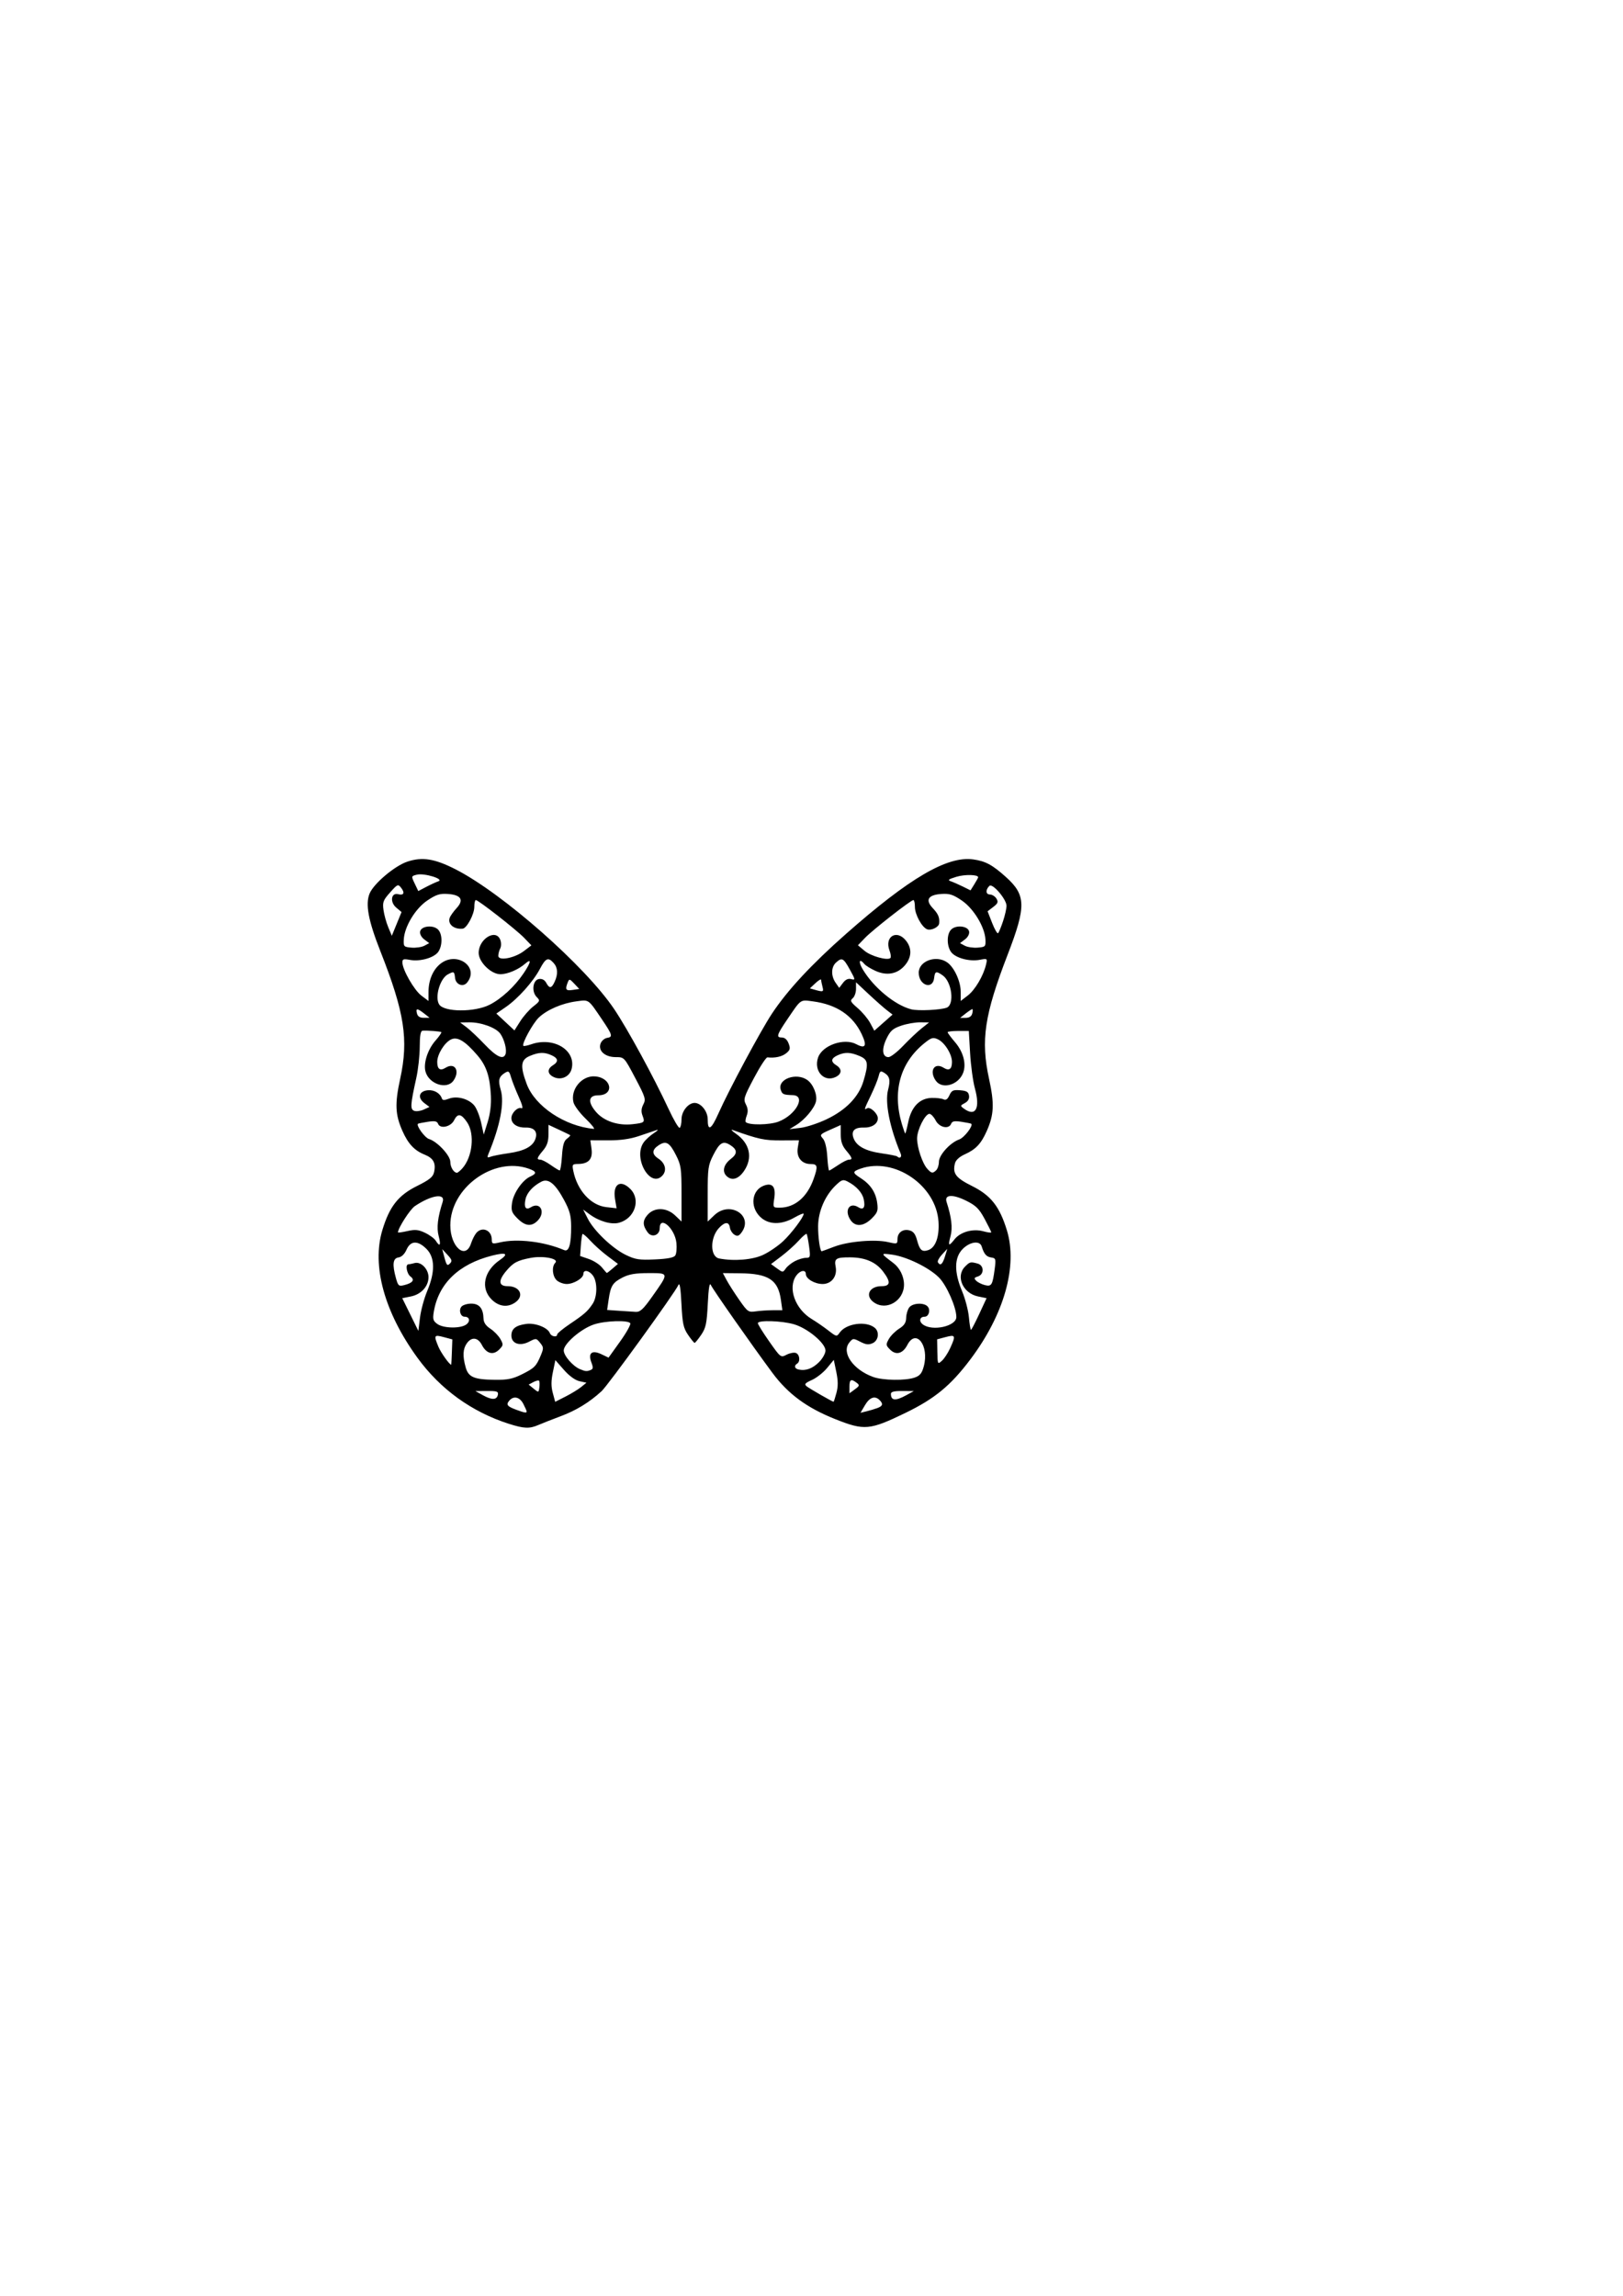 <?xml version="1.0" encoding="UTF-8" standalone="no"?>
<!-- Created with Inkscape (http://www.inkscape.org/) -->

<svg
   xmlns:dc="http://purl.org/dc/elements/1.1/"
   xmlns:cc="http://creativecommons.org/ns#"
   xmlns:rdf="http://www.w3.org/1999/02/22-rdf-syntax-ns#"
   xmlns:svg="http://www.w3.org/2000/svg"
   xmlns="http://www.w3.org/2000/svg"
   version="1.1"
   width="744.094"
   height="1052.362"
   id="svg2">
  <defs
     id="defs4" />
  <g
     id="layer1">
    <path
       d="m 233.321,652.659 c -17.035,-5.449 -31.435,-15.845 -41.925,-30.267 -15.182,-20.874 -21.047,-42.236 -16.083,-58.581 3.287,-10.821 7.273,-15.888 15.857,-20.156 5.732,-2.85 7.34,-4.148 7.825,-6.315 0.938,-4.194 -0.268,-6.446 -4.327,-8.081 -4.681,-1.885 -7.558,-4.958 -10.17,-10.864 -3.317,-7.498 -3.527,-12.406 -1.025,-23.906 3.916,-17.999 1.995,-30.385 -9.062,-58.422 -5.579,-14.148 -6.975,-21.623 -4.952,-26.509 1.882,-4.543 11.51,-12.669 17.283,-14.586 6.872,-2.283 12.51,-1.387 22.119,3.512 21.639,11.034 59.535,44.439 72.764,64.141 6.181,9.206 18.101,31.086 24.87,45.653 2.354,5.066 4.658,8.977 5.121,8.691 0.462,-0.286 0.841,-2.051 0.841,-3.922 0,-3.641 3.08,-7.48 6,-7.48 2.92,0 6,3.839 6,7.48 0,5.713 1.595,4.83 4.963,-2.749 4.769,-10.728 19.421,-38.036 24.539,-45.735 7.153,-10.76 18.107,-22.542 33.93,-36.497 29.002,-25.577 46.373,-35.758 58.237,-34.132 5.669,0.777 8.822,2.47 15.077,8.093 9.208,8.279 9.322,13.414 0.784,35.539 -10.674,27.662 -12.404,39.195 -8.541,56.95 2.496,11.471 2.283,16.384 -1.031,23.878 -2.589,5.852 -5.018,8.444 -10.034,10.706 -2.498,1.127 -4.184,2.654 -4.554,4.127 -1.18,4.702 0.319,6.694 7.87,10.453 8.578,4.271 12.592,9.376 15.922,20.25 5.034,16.436 -1.237,38.597 -16.755,59.216 -9.012,11.974 -16.325,17.998 -29.752,24.506 -16.384,7.942 -18.818,8.162 -32.079,2.896 -13.087,-5.196 -21.723,-11.546 -28.927,-21.27 -9.591,-12.945 -27.264,-38.166 -28.179,-40.214 -0.626,-1.4 -1.056,1.174 -1.432,8.576 -0.464,9.121 -0.882,11.08 -3.038,14.243 -1.375,2.017 -2.725,3.668 -3,3.668 -0.275,0 -1.625,-1.65 -3,-3.668 -2.156,-3.163 -2.574,-5.122 -3.038,-14.243 -0.373,-7.336 -0.808,-9.963 -1.421,-8.576 -1.554,3.518 -32.225,45.899 -35.188,48.622 -5.532,5.085 -11.553,8.778 -18.664,11.447 -3.954,1.484 -8.607,3.313 -10.34,4.064 -4.067,1.763 -6.589,1.661 -13.484,-0.544 z m 8.135,-5.64 c 0,-0.302 -0.687,-1.877 -1.526,-3.5 -1.666,-3.222 -4.489,-3.842 -6.494,-1.426 -1.508,1.817 -0.887,2.588 3.342,4.15 3.709,1.37 4.678,1.531 4.678,0.776 z m 160.75,-1.572 c 2.528,-0.931 2.81,-1.918 1.05,-3.678 -2.126,-2.126 -4.552,-1.286 -6.675,2.312 l -2.072,3.512 2.724,-0.659 c 1.498,-0.362 3.736,-1.032 4.974,-1.488 z m -135.785,-9.649 2.446,-1.98 -3.187,-0.7 c -1.977,-0.434 -4.681,-2.398 -7.124,-5.173 l -3.938,-4.473 -1.138,5.481 c -0.833,4.01 -0.844,6.572 -0.043,9.546 l 1.095,4.065 4.722,-2.393 c 2.597,-1.316 5.822,-3.284 7.167,-4.373 z m 117.053,2.703 c 0.804,-2.986 0.789,-5.542 -0.056,-9.613 l -1.151,-5.545 -3.085,3.742 c -1.697,2.058 -4.817,4.518 -6.935,5.466 -3.153,1.412 -3.596,1.935 -2.445,2.89 1.195,0.992 11.742,7.056 12.365,7.109 0.116,0.01 0.704,-1.812 1.307,-4.05 z m -155.206,0.806 c 0.285,-1.48 -0.458,-1.732 -4.989,-1.697 l -5.323,0.042 3.5,1.929 c 4.086,2.252 6.343,2.161 6.812,-0.274 z m 187.188,0.261 3.5,-1.916 -5.25,-0.042 c -3.729,-0.03 -5.25,0.344 -5.25,1.291 0,3.159 2.085,3.357 7,0.667 z m -168.339,-6.672 c -0.269,-0.269 -1.446,0.022 -2.616,0.648 l -2.126,1.138 2.291,1.868 c 2.272,1.852 2.293,1.847 2.616,-0.648 0.179,-1.384 0.105,-2.736 -0.164,-3.006 z m 145.597,0.922 c -2.523,-1.923 -3.258,-1.519 -3.258,1.797 l 0,3.047 2.449,-1.797 c 2.217,-1.627 2.294,-1.915 0.809,-3.047 z m -153.536,-3.798 c 5.835,-2.908 6.661,-3.73 8.735,-8.694 1.374,-3.289 1.35,-3.774 -0.288,-5.797 -1.744,-2.153 -1.871,-2.165 -5.117,-0.487 -4.216,2.18 -8.052,0.832 -8.052,-2.829 0,-3.122 2.009,-4.701 6.798,-5.344 4.178,-0.56 9.869,1.668 10.86,4.252 0.597,1.556 3.342,2.024 3.342,0.569 0,-0.483 2.584,-2.621 5.743,-4.75 6.765,-4.561 8.172,-5.803 10.5,-9.273 2.166,-3.229 2.27,-9.92 0.2,-12.876 -1.732,-2.472 -4.443,-2.983 -4.443,-0.838 0,1.948 -4.413,4.615 -7.636,4.615 -1.489,0 -3.529,-0.745 -4.535,-1.655 -2.037,-1.844 -2.432,-6.341 -0.709,-8.065 1.876,-1.876 -5.488,-3.348 -11.264,-2.253 -6.156,1.167 -7.982,2.146 -11.248,6.027 -3.734,4.438 -3.484,6.946 0.692,6.946 5.659,0 7.741,4.457 3.477,7.443 -3.496,2.449 -7.55,1.938 -10.854,-1.366 -5.173,-5.173 -3.516,-13.076 3.791,-18.083 4.197,-2.876 2.898,-3.637 -3.472,-2.033 -15.428,3.885 -24.76,12.92 -26.851,25.996 -0.512,3.203 -0.249,4.029 1.725,5.412 2.859,2.002 10.681,2.1 13.234,0.166 1.942,-1.471 1.474,-3.535 -0.802,-3.535 -1.876,0 -2.807,-2.983 -1.443,-4.627 0.627,-0.755 2.644,-1.373 4.482,-1.373 3.696,0 5.491,2.172 5.631,6.813 0.056,1.844 1.042,3.315 3.145,4.687 1.685,1.1 3.752,3.228 4.593,4.729 1.426,2.543 1.385,2.874 -0.596,4.855 -2.705,2.705 -5.825,1.854 -7.898,-2.154 -1.814,-3.508 -4.735,-3.807 -6.907,-0.707 -1.806,2.578 -1.959,5.788 -0.525,10.953 1.261,4.539 3.846,5.637 13.522,5.746 5.66,0.063 8.064,-0.425 12.168,-2.47 z m 180.116,1.455 c 2.487,-0.867 3.364,-1.94 4.237,-5.184 2.561,-9.511 -3.567,-17.473 -7.538,-9.794 -2.073,4.009 -5.192,4.86 -7.898,2.154 -1.981,-1.981 -2.022,-2.312 -0.596,-4.855 0.841,-1.501 2.959,-3.629 4.705,-4.729 2.374,-1.495 3.193,-2.757 3.245,-5 0.039,-1.65 0.668,-3.788 1.399,-4.75 1.587,-2.09 6.886,-2.325 8.503,-0.377 1.364,1.643 0.433,4.627 -1.443,4.627 -2.276,0 -2.744,2.064 -0.802,3.535 4.325,3.276 15.35,0.836 15.35,-3.397 0,-4.479 -4.466,-14.604 -8.001,-18.139 -4.568,-4.568 -14.929,-9.597 -21.562,-10.468 -5.289,-0.694 -5.281,-0.644 0.614,3.8 3.02,2.277 4.95,6.163 4.95,9.968 0,7.4 -8.048,12.157 -13.777,8.144 -4.264,-2.986 -2.181,-7.443 3.477,-7.443 4.134,0 4.328,-1.963 0.668,-6.762 -3.268,-4.285 -8.14,-6.391 -14.921,-6.452 -6.559,-0.059 -7.531,0.548 -6.792,4.241 0.871,4.357 -1.83,7.973 -5.956,7.973 -3.671,0 -7.699,-2.384 -7.699,-4.557 0,-2.195 -2.691,-1.723 -4.443,0.779 -3.942,5.627 -0.471,15.252 7.16,19.855 2.081,1.255 5.499,3.611 7.596,5.236 3.747,2.903 3.836,2.919 5.21,0.958 2.955,-4.219 12.12,-5.472 16.067,-2.197 2.264,1.879 1.732,5.822 -0.951,7.045 -1.844,0.84 -3.091,0.699 -5.69,-0.646 -3.232,-1.671 -3.379,-1.66 -5.046,0.399 -3.711,4.582 1.8,12.465 11.019,15.761 4.437,1.586 14.724,1.735 18.916,0.274 z m -148.53,-3.471 c 1.193,-0.458 1.262,-1.116 0.368,-3.486 -1.629,-4.315 0.231,-5.842 4.587,-3.765 l 3.282,1.565 5.285,-7.379 c 2.907,-4.058 5.008,-7.827 4.669,-8.375 -0.954,-1.543 -11.616,-1.175 -16.764,0.579 -5.892,2.008 -13.734,8.787 -13.734,11.874 0,2.437 4.207,7.265 7.5,8.609 2.53,1.032 3.005,1.07 4.807,0.378 z m 104.742,-3.639 c 1.623,-1.623 2.951,-4.003 2.951,-5.289 0,-3.368 -8.108,-10.166 -14.328,-12.013 -5.618,-1.668 -16.672,-2.023 -16.672,-0.534 0,0.529 2.355,4.311 5.233,8.405 5.2,7.396 5.251,7.435 7.937,6.046 1.487,-0.769 3.407,-1.128 4.267,-0.798 1.741,0.668 2.117,3.926 0.563,4.886 -1.555,0.961 -1.18,2.316 0.75,2.715 3.261,0.674 6.338,-0.457 9.299,-3.418 z m -168.335,-4.602 0.215,-5.801 -3.965,-1.058 c -4.437,-1.184 -4.622,-0.845 -2.417,4.432 1.157,2.768 5.072,8.251 5.877,8.23 0.042,-0.001 0.172,-2.612 0.29,-5.803 z m 228.405,-1.695 c 2.715,-5.912 2.526,-6.394 -2.027,-5.179 l -3.907,1.043 0.106,5.793 c 0.104,5.658 0.152,5.753 2.049,4.068 1.068,-0.949 2.769,-3.525 3.779,-5.725 z M 195.878,591.753 c 3.665,-8.709 3.546,-15.369 -0.346,-19.261 -3.978,-3.978 -7.304,-3.859 -9.146,0.327 -0.899,2.042 -2.267,3.369 -3.68,3.57 -2.583,0.367 -2.931,3.189 -1.172,9.521 0.974,3.507 1.298,3.783 3.744,3.179 3.943,-0.973 5.009,-2.41 2.928,-3.947 -1.713,-1.266 -2.482,-5.559 -1,-5.586 0.412,-0.008 1.721,-0.274 2.908,-0.592 2.89,-0.775 6.342,2.748 6.342,6.471 0,4.19 -3.372,7.891 -8.048,8.832 l -3.986,0.803 3.693,7.5 3.693,7.5 0.746,-6.096 c 0.41,-3.353 1.906,-8.852 3.324,-12.22 z m 253.068,10.566 3.366,-7.25 -3.897,-0.803 c -7.001,-1.442 -10.401,-9.256 -5.959,-13.697 2.189,-2.189 2.455,-2.253 5.75,-1.37 2.994,0.802 3.091,4.968 0.138,5.905 -1.775,0.563 -1.895,0.882 -0.75,2.002 0.749,0.732 2.538,1.62 3.976,1.972 3.025,0.741 3.487,-0.027 4.467,-7.411 0.608,-4.586 0.497,-4.95 -1.612,-5.262 -2.217,-0.328 -3.278,-1.564 -4.366,-5.085 -0.854,-2.763 -5.352,-2.155 -8.68,1.173 -3.907,3.907 -4.012,10.549 -0.306,19.356 1.44,3.42 2.852,8.807 3.139,11.97 0.287,3.163 0.712,5.751 0.945,5.751 0.233,0 1.938,-3.263 3.789,-7.25 z m -149.99,-7.904 c 7.839,-11.08 7.873,-10.846 -1.572,-10.846 -6.039,0 -8.973,0.493 -11.934,2.003 -4.567,2.33 -5.492,3.799 -6.419,10.193 l -0.681,4.696 5.303,0.369 c 2.917,0.203 6.428,0.433 7.803,0.511 2.025,0.115 3.45,-1.201 7.5,-6.925 z m 55.364,6.165 4.364,-0.011 -0.67,-4.75 c -1.298,-9.203 -5.694,-12.045 -18.831,-12.174 l -7.774,-0.076 1.774,3.303 c 0.976,1.817 3.574,5.88 5.774,9.029 3.801,5.44 4.175,5.699 7.5,5.208 1.925,-0.285 5.464,-0.522 7.864,-0.529 z m -73.446,-19.126 2.433,-2.115 -4.675,-3.505 c -2.571,-1.928 -6.135,-5.104 -7.918,-7.058 -1.784,-1.954 -3.426,-3.363 -3.651,-3.13 -0.224,0.233 -0.565,2.597 -0.757,5.253 l -0.349,4.829 4,1.377 c 2.2,0.757 4.9,2.493 6,3.858 1.1,1.365 2.109,2.51 2.242,2.544 0.133,0.034 1.337,-0.89 2.675,-2.053 z m 83.593,-3.39 c 1.589,-0.822 3.854,-1.494 5.033,-1.494 2.009,0 2.099,-0.33 1.437,-5.25 -0.389,-2.888 -0.899,-5.456 -1.134,-5.707 -0.235,-0.251 -1.872,1.144 -3.637,3.101 -1.765,1.957 -5.34,5.168 -7.943,7.136 l -4.733,3.578 2.708,1.973 c 2.66,1.937 2.732,1.939 4.044,0.066 0.735,-1.049 2.636,-2.58 4.226,-3.401 z m -159.292,-2.853 -2.438,-2.631 1.068,4.001 c 0.904,3.387 1.278,3.791 2.438,2.631 1.16,-1.16 0.996,-1.773 -1.068,-4.001 z m 228.041,0.791 1.095,-3.567 -2.443,2.636 c -1.344,1.45 -2.184,3.055 -1.868,3.567 1.092,1.766 2.125,0.919 3.217,-2.636 z m -123.633,-0.508 c 0.528,-0.784 0.768,-3.365 0.533,-5.737 -0.66,-6.654 -7.659,-12.827 -7.659,-6.755 0,3.24 -3.601,4.486 -5.51,1.908 -2.361,-3.188 -2.394,-5.34 -0.122,-7.981 3.137,-3.647 8.784,-3.546 12.724,0.228 l 2.909,2.787 0,-12.72 c 0,-11.64 -0.216,-13.146 -2.541,-17.734 -2.964,-5.849 -4.549,-6.746 -7.967,-4.507 -3.137,2.056 -3.17,4.097 -0.097,6.11 3.164,2.073 3.972,5.413 1.872,7.734 -5.54,6.122 -13.628,-8.015 -8.651,-15.12 0.889,-1.27 3.027,-3.218 4.75,-4.329 1.723,-1.111 2.233,-1.717 1.133,-1.345 -1.1,0.372 -4.688,1.583 -7.974,2.693 -4.098,1.383 -8.541,2.01 -14.146,1.994 l -8.172,-0.023 0.533,3.976 c 0.619,4.615 -1.339,6.812 -6.116,6.865 -2.673,0.03 -2.832,0.248 -2.259,3.112 1.801,9.003 8.047,15.874 15.16,16.676 l 4.698,0.529 -0.706,-4.177 c -1.164,-6.888 2.42,-9.261 7.027,-4.654 4.885,4.885 2.051,13.432 -5.122,15.444 -3.563,0.999 -9.195,-0.614 -13.658,-3.914 l -2.88,-2.129 2.153,4.221 c 2.867,5.619 11.277,13.619 17.461,16.609 4.341,2.099 6.099,2.368 13.333,2.041 5.756,-0.26 8.63,-0.817 9.293,-1.802 z m 40.374,-0.323 c 2.75,-1.308 6.845,-4.116 9.1,-6.24 3.894,-3.668 9.4,-11.011 9.4,-12.536 0,-0.39 -1.913,0.384 -4.25,1.72 -6.136,3.508 -12.024,3.334 -15.827,-0.469 -4.629,-4.629 -3.703,-12.069 1.759,-14.146 3.973,-1.511 5.635,0.467 4.841,5.762 -0.645,4.304 -0.643,4.307 2.514,4.307 6.884,0 12.58,-4.831 15.52,-13.163 2.069,-5.865 1.87,-6.837 -1.403,-6.837 -4.095,0 -6.56,-3.115 -5.864,-7.409 l 0.56,-3.454 -8.176,0.044 c -7.651,0.041 -10.326,-0.532 -22.176,-4.756 -1.1,-0.392 -0.432,0.378 1.485,1.711 6.326,4.399 7.769,10.959 3.73,16.966 -2.603,3.872 -5.704,4.767 -8.125,2.346 -2.078,-2.078 -1.248,-5.29 2.011,-7.781 3.066,-2.344 3.038,-4.201 -0.094,-6.253 -3.418,-2.239 -5.003,-1.343 -7.967,4.507 -2.325,4.588 -2.541,6.094 -2.541,17.734 l 0,12.72 3.011,-2.885 c 7.179,-6.877 18.276,0.255 12.43,7.989 -1.177,1.557 -1.862,1.748 -3.218,0.898 -0.948,-0.594 -1.867,-2.047 -2.043,-3.228 -0.414,-2.785 -2.286,-2.728 -4.991,0.15 -4.181,4.451 -4.143,13.186 0.062,13.996 6.884,1.326 15.399,0.614 20.248,-1.693 z m -133.999,-5.212 c 0.551,-1.697 1.618,-3.829 2.372,-4.738 2.654,-3.197 7.126,-1.35 7.126,2.943 0,2.024 0.291,2.127 3.75,1.324 7.956,-1.848 20.29,-0.367 29.458,3.536 2.193,0.934 3.235,-2.656 3.187,-10.977 -0.028,-4.838 -0.668,-7.197 -3.257,-12 -4.036,-7.489 -7.189,-10.038 -10.38,-8.393 -3.851,1.986 -6.628,5.043 -7.281,8.016 -0.829,3.772 0.095,5.183 2.436,3.721 4.381,-2.736 6.919,2.346 3.086,6.178 -2.815,2.815 -5.664,2.49 -9.202,-1.048 -2.657,-2.657 -2.98,-3.56 -2.513,-7.037 0.603,-4.497 4.717,-10.502 8.318,-12.143 3.204,-1.46 3.02,-2.358 -0.752,-3.673 -16.029,-5.588 -35.851,8.785 -35.851,25.995 0,9.885 7.002,15.999 9.501,8.297 z m 166.499,1.508 c 6.449,-2.464 18.706,-3.503 24.75,-2.098 4.043,0.94 4.25,0.877 4.25,-1.283 0,-3.062 2.409,-4.881 5.451,-4.118 1.834,0.46 2.753,1.647 3.54,4.569 1.218,4.523 2.213,5.419 5.029,4.526 3.407,-1.081 5.24,-6.07 4.796,-13.048 -1.059,-16.639 -20.233,-29.728 -35.666,-24.347 -3.891,1.356 -3.885,1.883 0.056,4.402 4.404,2.816 6.852,6.504 7.493,11.288 0.486,3.624 0.188,4.479 -2.496,7.163 -3.649,3.649 -7.44,3.974 -9.645,0.826 -3.096,-4.42 -0.642,-8.561 3.529,-5.956 2.341,1.462 3.265,0.052 2.436,-3.721 -0.658,-2.996 -3.431,-6.03 -7.374,-8.066 -2.076,-1.072 -2.702,-0.882 -5.343,1.625 -4.972,4.72 -8.126,11.979 -8.184,18.84 -0.043,5.109 0.873,11.501 1.648,11.499 0.127,-2.8e-4 2.706,-0.946 5.731,-2.102 z m -181.34,-4.878 c -1.012,-3.79 -0.456,-8.539 1.833,-15.678 1.326,-4.133 -5.21,-3.128 -12.771,1.964 -2.187,1.473 -7.722,10.091 -7.722,12.023 0,0.217 1.947,-0.051 4.327,-0.596 3.531,-0.808 5.019,-0.662 8.089,0.795 2.069,0.982 4.28,2.615 4.913,3.629 1.889,3.025 2.462,2.105 1.33,-2.137 z m 236.5,1.505 c 2.669,-3.393 8.413,-5.012 13.147,-3.705 2.031,0.561 3.693,0.782 3.693,0.49 0,-0.291 -1.372,-3.067 -3.048,-6.169 -2.534,-4.688 -3.957,-6.091 -8.436,-8.313 -6.24,-3.096 -10.097,-2.855 -8.996,0.561 2.273,7.058 2.831,11.848 1.821,15.632 -1.234,4.622 -0.87,4.923 1.819,1.505 z M 211.896,535.635 c 4.734,-5.231 5.87,-15.826 2.27,-21.168 -2.724,-4.042 -4.338,-4.283 -6.016,-0.898 -1.474,2.971 -6.364,4.024 -7.304,1.572 -0.469,-1.221 -1.504,-1.424 -4.744,-0.928 -2.28,0.349 -4.291,0.755 -4.469,0.902 -0.946,0.783 3.129,6.41 5.063,6.992 3.765,1.132 9.761,7.56 9.761,10.465 0,2.423 1.569,4.997 3.045,4.997 0.355,0 1.433,-0.87 2.395,-1.934 z m 217.36,0.734 c 0.66,-0.66 1.2,-2.375 1.2,-3.81 0,-3.086 5.186,-8.806 9.28,-10.236 2.332,-0.814 6.586,-6.345 5.543,-7.208 -0.178,-0.147 -2.189,-0.553 -4.469,-0.902 -3.177,-0.486 -4.279,-0.285 -4.719,0.861 -1.04,2.712 -5.435,1.785 -7.136,-1.505 -0.853,-1.65 -2.132,-3 -2.842,-3 -1.972,0 -5.658,7.336 -5.658,11.26 0,4.203 2.437,11.46 4.681,13.94 1.918,2.12 2.512,2.206 4.119,0.6 z M 257.644,529.948 c 0.318,-4.987 0.884,-6.959 2.293,-7.99 1.03,-0.753 1.68,-1.495 1.445,-1.649 -0.235,-0.154 -2.564,-1.278 -5.177,-2.497 l -4.75,-2.217 0,4.41 c 0,3.245 -0.66,5.195 -2.5,7.381 -2.82,3.351 -3.063,4.182 -1.222,4.182 0.703,0 2.841,1.103 4.75,2.451 1.909,1.348 3.757,2.473 4.105,2.5 0.348,0.027 0.823,-2.93 1.055,-6.572 z m 126.597,4.121 c 2.023,-1.375 4.25,-2.5 4.947,-2.5 1.83,0 1.584,-0.835 -1.232,-4.182 -1.83,-2.175 -2.5,-4.139 -2.5,-7.331 l 0,-4.36 -4.907,2.186 c -4.619,2.058 -4.813,2.292 -3.294,3.993 1.007,1.127 1.768,4.23 2.024,8.25 0.226,3.544 0.607,6.443 0.847,6.443 0.24,0 2.092,-1.125 4.116,-2.5 z m -151.062,-5.46 c 7.092,-1.004 10.951,-3.01 12.212,-6.348 1.288,-3.41 -0.396,-5.509 -4.33,-5.398 -3.887,0.11 -6.606,-1.678 -6.606,-4.345 0,-2.353 2.884,-5.208 4.597,-4.55 0.878,0.337 0.452,-1.453 -1.234,-5.192 -1.415,-3.139 -2.995,-7.161 -3.51,-8.939 -0.836,-2.884 -1.146,-3.102 -2.876,-2.022 -2.738,1.71 -3.157,3.421 -1.881,7.68 1.785,5.959 -0.234,16.52 -5.642,29.498 -0.661,1.587 -0.483,1.801 1.019,1.225 1.001,-0.384 4.714,-1.108 8.251,-1.609 z m 179.756,0.21 c -5.056,-12.04 -7.306,-23.481 -5.768,-29.325 1.141,-4.334 0.731,-6.169 -1.723,-7.701 -1.727,-1.079 -2.028,-0.904 -2.621,1.529 -0.368,1.511 -1.952,5.414 -3.518,8.674 -3.188,6.634 -3.285,6.96 -1.785,6.034 1.411,-0.872 4.937,2.392 4.937,4.571 0,2.577 -2.756,4.371 -6.549,4.263 -4.217,-0.12 -5.82,1.604 -4.564,4.908 1.385,3.644 5.535,5.865 12.904,6.909 3.623,0.513 6.802,1.148 7.065,1.41 1.179,1.179 2.287,0.309 1.623,-1.273 z M 225.059,502.33 c -0.439,-8.892 -2.05,-13.754 -6.139,-18.532 -5.603,-6.546 -9.127,-8.704 -12.046,-7.374 -3.05,1.389 -6.41,6.804 -6.415,10.336 -0.005,3.32 1.318,4.249 3.823,2.685 4.247,-2.652 6.749,1.429 3.616,5.901 -3.037,4.336 -11.393,1.542 -12.859,-4.299 -0.952,-3.794 1.093,-10.041 4.591,-14.025 1.7,-1.936 2.919,-3.688 2.708,-3.894 -0.393,-0.383 -6.395,-0.842 -8.633,-0.661 -0.874,0.071 -1.255,2.282 -1.267,7.351 -0.01,3.987 -0.714,10.4 -1.565,14.25 -2.74,12.39 -2.87,14.389 -0.983,15.113 0.931,0.357 2.889,0.105 4.35,-0.561 l 2.657,-1.211 -2.326,-1.755 c -3.265,-2.463 -2.482,-5.501 1.517,-5.891 2.959,-0.289 5.708,1.327 6.549,3.849 0.258,0.773 1.166,0.774 3.199,0.001 3.688,-1.402 9.049,0.045 11.606,3.132 1.058,1.277 2.468,4.797 3.133,7.822 l 1.211,5.5 1.791,-5.739 c 1.149,-3.681 1.68,-7.984 1.482,-12 z m 191.366,11.888 c 1.433,-6.902 5.227,-10.79 10.684,-10.948 2.116,-0.061 4.555,0.223 5.419,0.633 1.123,0.531 1.91,0.001 2.756,-1.855 1.014,-2.227 1.72,-2.554 4.928,-2.289 2.968,0.246 3.808,0.762 4.055,2.492 0.205,1.441 -0.45,2.59 -1.93,3.382 -2.162,1.157 -2.175,1.248 -0.37,2.568 5.323,3.892 7.508,-0.131 5.012,-9.231 -0.89,-3.245 -1.886,-10.513 -2.214,-16.151 l -0.596,-10.25 -4.856,0 c -2.671,0 -4.856,0.266 -4.856,0.591 0,0.325 1.543,2.393 3.428,4.596 3.774,4.409 5.232,9.946 3.688,14.007 -2.133,5.61 -9.64,7.752 -12.56,3.584 -3.132,-4.472 -0.631,-8.554 3.616,-5.901 2.505,1.564 3.828,0.635 3.823,-2.685 -0.005,-3.573 -3.377,-8.952 -6.505,-10.377 -2.202,-1.003 -2.97,-0.776 -6.191,1.831 -11.12,9 -14.737,22.149 -10.23,37.191 0.686,2.29 1.369,4.163 1.518,4.163 0.149,0 0.771,-2.408 1.382,-5.351 z m -147.895,-1.399 c -2.706,-2.612 -5.23,-5.996 -5.61,-7.519 -1.484,-5.949 3.837,-12.362 9.876,-11.902 7.685,0.586 9.034,8.671 1.447,8.671 -4.548,0 -4.898,3.165 -0.857,7.767 3.616,4.118 10.007,6.226 16.62,5.48 5.531,-0.623 5.754,-0.818 4.553,-3.976 -0.672,-1.769 -0.559,-3.265 0.384,-5.084 1.235,-2.381 0.952,-3.306 -3.713,-12.132 -5.048,-9.553 -5.051,-9.555 -8.912,-9.555 -4.948,0 -8.201,-2.902 -6.98,-6.226 0.459,-1.25 1.833,-2.422 3.053,-2.603 2.664,-0.396 2.378,-1.393 -2.438,-8.499 -6.391,-9.43 -5.808,-9.02 -11.706,-8.24 -6.516,0.862 -13.357,3.8 -17.168,7.372 -2.739,2.568 -7.994,12.159 -7.133,13.02 0.224,0.224 1.848,-0.094 3.608,-0.708 10.29,-3.587 20.663,2.731 18.518,11.278 -0.886,3.53 -4.738,5.328 -8.116,3.788 -3.012,-1.373 -3.228,-3.71 -0.5,-5.414 2.698,-1.685 2.517,-3.212 -0.547,-4.607 -3.366,-1.534 -5.792,-1.464 -9.985,0.288 -4.208,1.758 -4.528,4.643 -1.431,12.92 3.81,10.184 17.444,19.292 30.71,20.516 0.686,0.063 -0.967,-2.022 -3.673,-4.635 z m 110.535,0.185 c 8.904,-4.264 14.671,-10.27 16.825,-17.521 2.406,-8.101 2.127,-9.781 -1.901,-11.464 -4.193,-1.752 -6.619,-1.822 -9.985,-0.288 -3.064,1.396 -3.245,2.923 -0.547,4.607 2.728,1.704 2.512,4.041 -0.5,5.414 -5.3,2.415 -10.009,-2.988 -7.88,-9.041 1.966,-5.589 11.938,-9.053 17.499,-6.077 4.224,2.261 5.025,0.796 2.495,-4.563 -4.077,-8.636 -11.494,-13.625 -22.405,-15.068 -5.898,-0.78 -5.315,-1.191 -11.706,8.24 -4.819,7.11 -5.197,8.329 -2.585,8.329 1.403,0 2.488,0.936 3.173,2.738 0.886,2.33 0.717,3 -1.136,4.5 -1.922,1.557 -5.171,2.266 -8.561,1.87 -0.609,-0.071 -3.382,4.175 -6.162,9.437 -4.67,8.837 -4.954,9.763 -3.718,12.143 0.943,1.818 1.056,3.315 0.384,5.084 -0.524,1.379 -0.725,2.734 -0.447,3.012 1.482,1.482 10.94,1.339 15.04,-0.226 7.996,-3.054 12.762,-11.939 6.51,-12.136 -4.332,-0.137 -4.849,-0.37 -5.523,-2.493 -1.539,-4.848 7.092,-8.019 12.162,-4.468 2.754,1.929 4.739,6.895 3.974,9.943 -0.791,3.153 -5.195,8.367 -9.071,10.742 l -3.043,1.864 5,-0.586 c 2.75,-0.322 8.199,-2.117 12.109,-3.99 z m -147.309,-29.773 c 0.726,-1.891 -0.513,-6.777 -2.384,-9.407 -1.973,-2.773 -8.843,-5.273 -14.291,-5.199 l -4.124,0.056 2.928,2.194 c 1.611,1.207 5.389,4.782 8.397,7.944 5.363,5.638 8.451,7.076 9.474,4.411 z m 182.373,-3.911 c 2.756,-2.888 6.544,-6.466 8.419,-7.953 l 3.408,-2.703 -4.072,-0.047 c -2.24,-0.026 -6.153,0.662 -8.698,1.529 -3.857,1.314 -4.98,2.307 -6.754,5.973 -2.332,4.818 -1.936,8.451 0.922,8.451 0.97,0 4.018,-2.362 6.774,-5.25 z M 244.487,461.342 c 3.122,-2.443 3.208,-2.677 1.581,-4.304 -2.495,-2.495 -1.8,-7.871 1.07,-8.28 1.396,-0.199 2.58,0.432 3.285,1.75 1.459,2.726 2.466,2.599 3.872,-0.486 1.616,-3.547 1.448,-6.478 -0.494,-8.624 -2.498,-2.76 -3.617,-2.265 -6.296,2.784 -3.103,5.85 -10.052,13.604 -15.627,17.44 l -4.318,2.971 4.148,3.869 4.148,3.869 2.665,-4.203 c 1.466,-2.312 4.151,-5.366 5.967,-6.787 z m 162.123,1.727 c -1.431,-1.1 -5.201,-4.431 -8.378,-7.402 l -5.776,-5.402 0,3.03 c 0,1.666 -0.683,3.597 -1.519,4.29 -1.318,1.094 -1.016,1.691 2.286,4.517 2.092,1.791 4.665,4.855 5.717,6.809 l 1.913,3.552 4.179,-3.697 4.179,-3.697 -2.602,-2 z m -212.155,1.5 c -3.187,-2.493 -3.942,-2.493 -3.29,0 0.358,1.37 1.353,1.993 3.156,1.978 l 2.633,-0.022 -2.5,-1.956 z m 251.29,0 c 0.288,-1.1 0.299,-2 0.024,-2 -0.274,0 -1.643,0.9 -3.041,2 l -2.543,2 2.518,0 c 1.677,0 2.693,-0.668 3.041,-2 z m -221.232,-4.029 c 5.434,-2.772 11.498,-8.39 15.547,-14.401 3.443,-5.113 3.734,-7.053 0.652,-4.35 -3.043,2.668 -8.04,4.781 -11.306,4.781 -4.258,0 -9.95,-5.586 -9.95,-9.765 0,-6.474 7.923,-11.257 9.914,-5.985 0.475,1.258 0.461,2.993 -0.032,3.934 -0.485,0.926 -0.882,2.446 -0.882,3.378 0,2.487 7.47,1.079 11.801,-2.224 l 3.368,-2.569 -3.334,-3.465 c -3.534,-3.672 -20.981,-17.305 -22.146,-17.305 -0.379,0 -0.688,1.409 -0.688,3.132 0,3.378 -3.425,9.793 -5.332,9.987 -3.994,0.405 -6.965,-2.073 -5.953,-4.966 0.318,-0.909 1.737,-2.907 3.153,-4.439 3.503,-3.79 2.068,-6.104 -4.037,-6.511 -3.675,-0.245 -5.331,0.285 -9.375,3 -5.491,3.686 -10.511,12.016 -10.794,17.909 -0.154,3.221 0.021,3.404 3.545,3.696 2.039,0.169 4.7,-0.223 5.913,-0.873 l 2.206,-1.18 -2.269,-1.711 c -1.341,-1.012 -2.12,-2.495 -1.905,-3.627 0.483,-2.545 5.975,-3.146 8.222,-0.899 2.052,2.052 2.098,7.363 0.089,10.231 -1.907,2.723 -8.349,4.551 -12.978,3.682 -2.972,-0.558 -3.48,-0.38 -3.453,1.207 0.058,3.379 5.41,12.697 8.718,15.179 l 3.25,2.439 0,-4.16 c 0,-5.386 2.057,-10.209 5.514,-12.928 7.472,-5.877 17.91,1.505 12.201,8.63 -1.808,2.256 -5.18,1.007 -5.532,-2.048 -0.356,-3.096 -0.518,-3.177 -3.334,-1.67 -3.604,1.929 -6.06,10.461 -3.964,13.769 2.26,3.567 16.273,3.64 23.171,0.121 z m 209.519,1.362 c 3.665,-1.406 2.374,-11.853 -1.828,-14.796 -3.025,-2.119 -3.568,-1.952 -3.932,1.214 -0.641,5.57 -7.066,3.349 -7.066,-2.443 0,-5.376 7.988,-8.28 13.041,-4.741 3.25,2.276 6.209,8.721 6.209,13.522 l 0,4.168 3.25,-2.503 c 3.331,-2.566 7.134,-9.005 8.352,-14.141 0.678,-2.86 0.65,-2.882 -2.944,-2.207 -4.756,0.892 -11.192,-0.901 -13.121,-3.656 -2.009,-2.869 -1.963,-8.179 0.089,-10.231 2.247,-2.247 7.739,-1.647 8.222,0.899 0.215,1.133 -0.564,2.616 -1.905,3.627 l -2.269,1.711 2.206,1.18 c 1.213,0.649 3.874,1.042 5.913,0.873 3.52,-0.292 3.7,-0.479 3.547,-3.677 -0.274,-5.752 -5.406,-14.231 -10.851,-17.928 -4.007,-2.721 -5.636,-3.245 -9.32,-3 -6.133,0.408 -7.552,2.732 -3.975,6.511 2.51,2.652 3.19,4.278 2.924,7.001 -0.166,1.7 -3.662,3.397 -5.526,2.682 -2.399,-0.92 -5.593,-6.783 -5.593,-10.265 0,-1.723 -0.31,-3.132 -0.688,-3.132 -1.161,0 -18.606,13.626 -22.122,17.28 l -3.311,3.44 3.026,2.546 c 2.932,2.467 10.574,4.589 11.868,3.295 0.351,-0.351 0.166,-1.885 -0.409,-3.411 -2.427,-6.43 3.347,-9.877 7.564,-4.516 2.786,3.541 2.611,7.572 -0.488,11.254 -3.379,4.015 -8.258,4.947 -13.509,2.579 -2.168,-0.978 -4.445,-2.383 -5.059,-3.123 -2.366,-2.851 -2.927,-1.165 -0.799,2.404 4.976,8.347 14.807,16.447 22.26,18.341 3.13,0.795 13.451,0.313 16.244,-0.759 z M 263.295,450.898 c -2.095,-2.23 -2.337,-2.281 -2.989,-0.628 -1.317,3.337 -0.922,3.963 2.209,3.503 l 3.059,-0.449 -2.279,-2.426 z m 113.791,1.421 c -0.332,-1.238 -0.609,-2.666 -0.617,-3.174 -0.008,-0.508 -1.173,0.165 -2.59,1.496 l -2.576,2.42 2.326,0.654 c 3.805,1.07 4.087,0.956 3.457,-1.396 z m 13.176,-3.511 c 1.969,0.515 1.939,0.303 -0.618,-4.335 -2.948,-5.347 -3.647,-5.704 -6.36,-3.25 -2.273,2.057 -2.353,6.151 -0.181,9.252 l 1.648,2.352 1.721,-2.281 c 1.172,-1.554 2.381,-2.108 3.791,-1.74 z m -208.616,-32.797 c -2.988,-2.512 -2.329,-6.973 0.905,-6.127 2.566,0.671 3.162,-0.607 1.362,-2.917 -1.416,-1.817 -1.63,-1.728 -5.059,2.103 -3.173,3.545 -3.519,4.455 -3.043,8 0.296,2.2 1.278,5.772 2.182,7.937 l 1.645,3.937 2.228,-5.437 2.228,-5.437 -2.447,-2.058 z m 278.211,6.273 c 0.879,-2.632 1.598,-5.819 1.598,-7.083 0,-2.999 -6.45,-10.508 -7.844,-9.132 -1.846,1.823 -1.724,3.905 0.232,3.953 1.038,0.026 2.388,0.88 3,1.898 0.921,1.532 0.666,2.191 -1.478,3.826 l -2.59,1.975 2.09,5.354 c 1.15,2.945 2.384,5.048 2.743,4.674 0.359,-0.374 1.371,-2.833 2.25,-5.465 z M 200.956,403.985 c 2.941,-1.005 -6.44,-3.898 -9.858,-3.041 -2.587,0.649 -2.591,0.665 -0.963,4.078 l 1.634,3.426 3.594,-1.89 c 1.976,-1.04 4.494,-2.198 5.593,-2.574 z m 247.5,-1.86 c 0,-1.259 -6.155,-1.388 -10,-0.209 -3.657,1.121 -4.125,1.508 -2.5,2.066 1.1,0.377 3.575,1.464 5.5,2.415 l 3.5,1.729 1.75,-2.802 c 0.963,-1.541 1.75,-2.981 1.75,-3.199 z"
       id="path2996"
       style="fill:#000000" />
  </g>
</svg>

